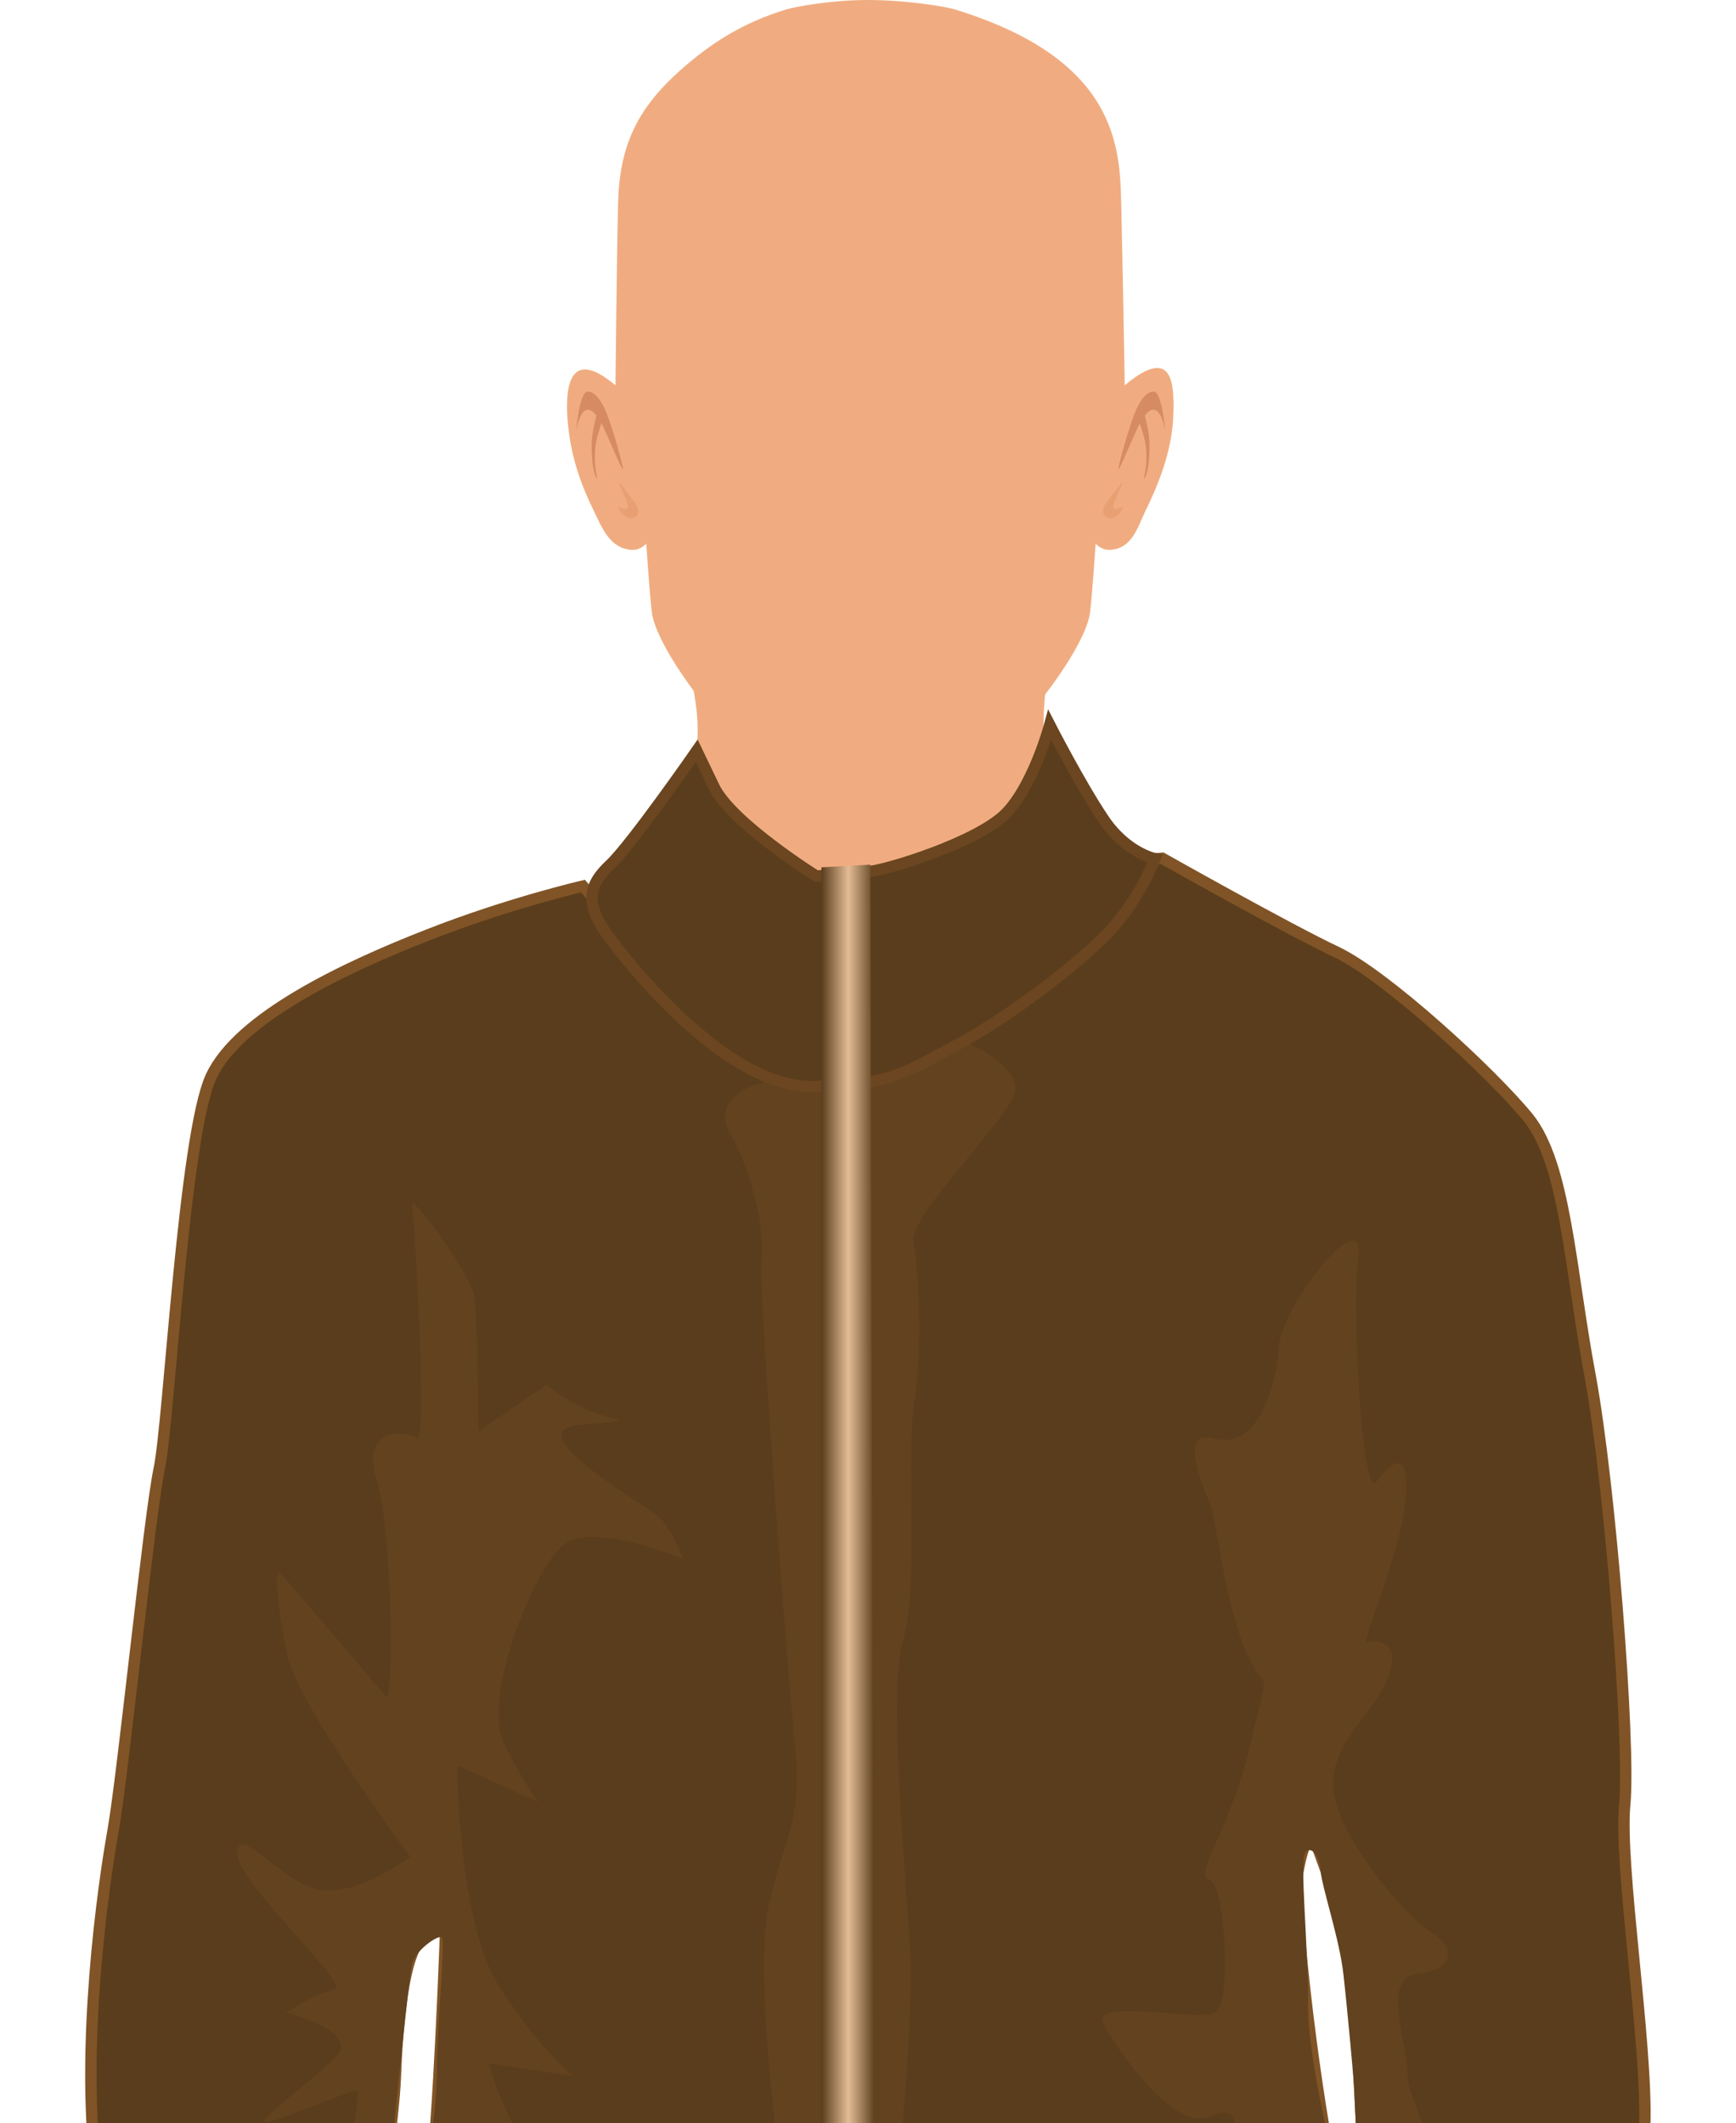 <?xml version="1.0" encoding="utf-8"?>
<!-- Generator: Adobe Illustrator 23.0.6, SVG Export Plug-In . SVG Version: 6.00 Build 0)  -->
<svg version="1.1" id="Capa_1" xmlns="http://www.w3.org/2000/svg" xmlns:xlink="http://www.w3.org/1999/xlink" x="0px" y="0px"
	 viewBox="0 0 152.79 186.83" style="enable-background:new 0 0 152.79 186.83;" xml:space="preserve">
<style type="text/css">
	.st0{fill:#F0AC80;}
	.st1{fill-rule:evenodd;clip-rule:evenodd;fill:#D68B62;}
	.st2{fill-rule:evenodd;clip-rule:evenodd;fill:#E8A073;}
	.st3{fill:#BFE9FF;}
	.st4{fill:#A8E1FF;}
	.st5{fill:#A3DEFF;}
	.st6{fill:#B0E3FF;}
	.st7{fill:#FF5955;}
	.st8{fill:#FF0000;}
	.st9{fill:#3A8A00;}
	.st10{fill:#417400;}
	.st11{fill:#4D4D4D;}
	.st12{fill:#333333;}
	.st13{fill:#1B1464;}
	.st14{fill:#271D91;}
	.st15{fill:#B2B2B2;stroke:#B2B2B2;stroke-width:0.25;}
	.st16{fill:#8C8C8C;stroke:#5A3D1C;stroke-width:0.25;}
	.st17{fill:#A6A6A6;}
	.st18{fill:#FFFFFF;stroke:#B2B2B2;stroke-width:0.25;}
	.st19{fill:#EBEBEB;}
	.st20{stroke:#000000;stroke-width:0.25;}
	.st21{fill:#8C8C8C;stroke:#003642;stroke-width:0.25;}
	.st22{fill:#7A7A7A;}
	.st23{fill:#666666;stroke:#666666;stroke-width:0.25;}
	.st24{fill:#141414;}
	.st25{fill:#FFFFFF;stroke:#B2B2B2;}
	.st26{fill:#EDEDED;}
	.st27{fill:#694721;}
	.st28{fill:#5A3D1C;}
	.st29{fill:#006631;}
	.st30{fill:#00592B;}
	.st31{fill:#035B73;stroke:#003642;stroke-width:0.25;}
	.st32{fill:#02495C;stroke:#003642;stroke-width:0.25;}
	.st33{fill:#02495C;}
	.st34{fill:#820000;stroke:#730000;}
	.st35{fill:#5C0000;stroke:#5A3D1C;stroke-width:0.25;}
	.st36{fill:#780000;}
	.st37{fill:#006B33;stroke:#003642;stroke-width:0.25;}
	.st38{fill:#00592B;stroke:#003642;stroke-width:0.25;}
	.st39{fill:#DB8C3D;stroke:#003642;stroke-width:0.25;}
	.st40{fill:#C2803D;}
	.st41{fill:#DB6D00;stroke:#003642;stroke-width:0.25;}
	.st42{fill:#3F3F3F;stroke:#3F3F3F;stroke-width:0.25;}
	.st43{stroke:#3F3F3F;stroke-width:0.25;}
	.st44{fill:#262626;}
	.st45{fill:#5A3D1C;stroke:#003642;stroke-width:0.25;}
	.st46{fill:#52361A;}
	.st47{fill:#422C15;stroke:#003642;stroke-width:0.25;}
	.st48{fill:#FFFFFF;stroke:#E8E8E8;}
	.st49{fill:#E3E3E3;}
	.st50{fill:#B2B2B2;}
	.st51{fill:#FFBF00;}
	.st52{fill:#F5B700;}
	.st53{fill:#EBAF00;stroke:#D19D00;stroke-width:0.25;}
	.st54{fill:#D010B1;}
	.st55{fill:#A60D8C;}
	.st56{fill:#00A33D;}
	.st57{fill:#008033;}
	.st58{fill:#00D4FF;}
	.st59{fill:#00ABFF;}
	.st60{fill:#0A0A0A;stroke:#000000;}
	.st61{fill:#666666;stroke:#000000;stroke-width:0.25;}
	.st62{stroke:#000000;}
	.st63{fill:#00B800;}
	.st64{fill:#009C00;}
	.st65{fill:#3F3F3F;}
	.st66{fill:#73A334;stroke:#8CC63F;stroke-width:0.1;}
	.st67{fill:#8CC63F;stroke:#8CC63F;stroke-width:0.1;}
	.st68{fill:#545454;}
	.st69{fill:#7558A4;}
	.st70{fill:#7536D1;}
	.st71{fill:#E2BB95;stroke:#D5AF8C;}
	.st72{fill:#D5AF8C;}
	.st73{fill:#E2BB95;stroke:#D5AF8C;stroke-width:0.5;}
	.st74{fill:#9E2231;}
	.st75{fill:#B72837;}
	.st76{fill:#FFE085;}
	.st77{fill:#EBCE7A;}
	.st78{fill:url(#SVGID_1_);}
	.st79{fill:url(#SVGID_2_);}
	.st80{fill:url(#SVGID_3_);}
	.st81{fill:#D00204;}
	.st82{fill:#D10507;}
	.st83{fill:#D3090B;}
	.st84{fill:#D40C0E;}
	.st85{fill:#D51012;}
	.st86{fill:#D71315;}
	.st87{fill:#D81718;}
	.st88{fill:#D91A1C;}
	.st89{fill:#DB1E1F;}
	.st90{fill:#DC2122;}
	.st91{fill:#DD2526;}
	.st92{fill:#DF2829;}
	.st93{fill:#E02C2D;}
	.st94{fill:#E22F30;}
	.st95{fill:#E33333;}
	.st96{fill:#E43637;}
	.st97{fill:#E63A3A;}
	.st98{fill:#E73D3E;}
	.st99{fill:#E84141;}
	.st100{fill:#EA4444;}
	.st101{fill:#EB4848;}
	.st102{fill:#EC4B4B;}
	.st103{fill:#EE4F4E;}
	.st104{fill:#EF5252;}
	.st105{fill:#F05655;}
	.st106{fill:#F25A59;}
	.st107{fill:#F35D5C;}
	.st108{fill:#047A04;}
	.st109{fill:#57B328;}
	.st110{fill:#507F29;}
	.st111{fill:#DDBB06;}
	.st112{fill:#A80000;}
	.st113{fill:#9E0000;}
	.st114{fill:#8F0000;stroke:#610000;stroke-width:0.25;}
	.st115{fill:#5A3D1C;stroke:#805426;}
	.st116{fill:#63421F;}
	.st117{fill:#5A3D1C;stroke:#6B4620;}
	.st118{fill:url(#SVGID_4_);}
	.st119{fill:#171717;stroke:#000000;}
	.st120{fill:#212121;}
	.st121{fill:url(#SVGID_5_);}
	.st122{fill:#3F3F3F;stroke:#3F3F3F;}
	.st123{fill:#8C8C8C;stroke:#3F3F3F;}
	.st124{fill:#808080;}
	.st125{fill:url(#SVGID_6_);}
	.st126{fill:none;}
	.st127{fill:#D4D4D4;}
	.st128{fill:#D4D4D4;stroke:#B8B8B8;stroke-width:0.5;}
	.st129{fill:#D4D4D4;stroke:#B8B8B8;stroke-width:0.2;}
	.st130{fill:#C7C7C7;}
	.st131{fill:#DBF8FF;stroke:#7DBDCC;stroke-width:0.25;}
	.st132{fill:#C2F3FF;}
	.st133{fill:#F2F2F2;}
	.st134{fill:url(#SVGID_7_);stroke:#000000;}
	.st135{fill:#42210B;stroke:#000000;}
	.st136{fill:#C69C6D;stroke:#000000;}
	.st137{fill:#93278F;stroke:#000000;}
	.st138{fill:#589F3E;}
	.st139{fill:#4D8F39;}
	.st140{fill:#963528;}
	.st141{fill:#AC3A2D;}
	.st142{fill:#211915;}
	.st143{fill:#444242;}
	.st144{fill:#1A1A1A;}
	.st145{fill:#FFFFFF;}
	.st146{fill:#2E2E2E;}
	.st147{fill:#363636;}
	.st148{fill:#666666;}
	.st149{fill:#C69C6D;}
	.st150{fill:#B38D62;}
	.st151{fill:#A67C52;}
	.st152{fill:#8C6239;}
	.st153{fill:#9E10D2;}
	.st154{fill:#8210D2;}
	.st155{fill:#6B6B6B;}
	.st156{fill:#008C08;}
	.st157{fill:#00A308;}
	.st158{fill:#EC2024;}
	.st159{fill:#E31E26;}
	.st160{fill:#BED63A;}
	.st161{fill:#EC1C24;}
	.st162{fill:#00ADEE;}
	.st163{fill:#2E3191;}
</style>
<g>
	<g>
		<path class="st0" d="M100.48,80.46c-3.81-1.97-4.62-8.98-5.47-9.52c-5.53-3.48-2.21-13.48-1.8-17.48h-1.01H60.45h-1.01
			c0.4,4,5.05,14-1.54,17.48c-0.62,0.33,3.65,8.34,4.59,12.52c1.42,6.34-10.84,11.56-12,12c0.3,0.39-11.2-0.32-7.19,5.73
			c1.84,2.78,2.7,5.47,5.05,7.78c2.43,2.38,5.21,4.34,8.26,5.68c3.67,1.61,7.6,2.4,11.55,2.64c2.7,0.17,5.44,0.14,8.16-0.08
			c2.72,0.23,5.46,0.25,8.16,0.08c3.95-0.25,7.88-1.03,11.55-2.64c3.05-1.34,5.83-3.3,8.26-5.68c2.36-2.31,3.12-5,4.97-7.78
			c4.01-6.06,8.39-17.43,8.69-17.82C116.77,82.98,103.47,82.01,100.48,80.46z"/>
		<path class="st0" d="M98.99,33.91c0,0-0.19-11.41-0.31-16.03C98.56,12.89,98.3,5.21,84.04,0.83c-0.8-0.25-4.33-0.84-7.76-0.83
			c-3.21,0.01-6.33,0.6-7.08,0.83c-3.78,1.16-6.57,2.9-9.35,5.38c-3.8,3.38-5.33,6.68-5.45,11.67c-0.12,4.62-0.23,16.03-0.23,16.03
			c-4.37-3.68-4.41,0.8-4.2,3.23c0.29,3.3,1.29,5.77,2.3,7.83c0.67,1.37,1.38,3.34,3.37,3.42c0.75,0.03,1.24-0.55,1.24-0.55
			s0.32,4.75,0.49,6.06c0.51,3.9,9.13,14.86,13.98,15.83c1.47,0.29,9.06,0.3,10.43,0.04c4.79-0.93,13.64-11.86,14.16-15.87
			c0.17-1.31,0.49-6.06,0.49-6.06s0.49,0.58,1.24,0.55c1.99-0.08,2.47-2.05,3.14-3.42c1.01-2.05,2.38-5.21,2.46-8.53
			C103.33,34.06,103.37,30.23,98.99,33.91z"/>
		<g>
			<g>
				<path class="st1" d="M54.82,41.31c0.11-0.01-0.87-3.58-1.45-5c-0.63-1.54-1.27-1.87-1.66-1.85c-0.74,0.04-1,3.47-1,3.47
					s0.54-3.68,2.2-0.72C53.36,38.03,54.69,41.32,54.82,41.31z"/>
				<path class="st1" d="M52.21,37.83c0.05-0.24,0.3-1.65,0.5-1.66c0.24-0.01,0.24,1.01,0.19,1.17c-0.16,0.5-0.32,1-0.43,1.54
					c-0.11,0.56-0.12,1.1-0.11,1.68c0.01,0.51,0.12,1.11,0.22,1.6c-0.39-0.38-0.49-1.9-0.5-2.47
					C52.06,38.71,52.11,38.39,52.21,37.83z"/>
				<path class="st2" d="M55.18,44.18c-0.03-0.09-0.56-1.27-0.6-1.36c-0.38-0.87,0.43,0.25,0.51,0.35c0.4,0.56,0.69,0.87,0.97,1.35
					c0.24,0.41,0.12,1.04-0.43,1.1c-0.46,0.05-1.04-0.39-1.23-1.04C54.36,44.49,55.59,45.31,55.18,44.18z"/>
			</g>
			<g>
				<path class="st1" d="M98.44,41.31c-0.11-0.01,0.87-3.58,1.45-5c0.63-1.54,1.27-1.88,1.66-1.85c0.74,0.04,1,3.47,1,3.47
					s-0.54-3.68-2.2-0.73C99.89,38.03,98.57,41.32,98.44,41.31z"/>
				<path class="st1" d="M101.04,37.83c-0.05-0.24-0.3-1.65-0.5-1.66c-0.24-0.01-0.24,1.01-0.19,1.17c0.16,0.5,0.32,1,0.43,1.54
					c0.11,0.56,0.12,1.1,0.11,1.68c-0.01,0.51-0.12,1.11-0.22,1.6c0.39-0.38,0.49-1.9,0.5-2.47
					C101.19,38.71,101.14,38.39,101.04,37.83z"/>
				<path class="st2" d="M98.08,44.18c0.03-0.09,0.56-1.27,0.6-1.36c0.38-0.87-0.43,0.25-0.51,0.35c-0.4,0.56-0.69,0.87-0.97,1.35
					c-0.24,0.41-0.12,1.04,0.43,1.1c0.46,0.05,1.04-0.39,1.24-1.04C98.89,44.49,97.67,45.31,98.08,44.18z"/>
			</g>
		</g>
	</g>
	<g>
		<path class="st115" d="M51.3,77.98c0,0-6.59,1.52-13.69,4.32c-7.11,2.78-16.61,7.21-19.03,12.44c-2.4,5.17-3.69,30.31-4.56,34.49
			c-0.89,4.18-3.17,26.75-4.06,31.83c-0.91,5.07-2.81,18.77-1.54,29.55c1.27,10.78,0.38,34.11,0.77,36.4
			c0.38,2.27,0.25,1.65,0.12,3.55c-0.12,1.89,0.38,3.54,0.38,3.54l0.64,1.15l16.11,0.63l1.89-3.19c0,0,4.57-26.88,4.7-31.7
			c0.13-4.82,1.64-14.47,1.77-18.27c0.14-3.8,0.63-11.28,2.54-12.3c1.9-1.02,1.9-1.02,1.9-1.02s-0.65,18.52-1.39,22.34
			c-0.77,3.8-3.3,11.89-3.42,14.95c-0.13,3.04-1.01,18.02-1.39,23.73c-0.38,5.7-0.38,6.72-0.38,6.72l52.76-1.4
			c0,0,32.73-1.51,33.11-1.51c0.39,0,2.66-12.57,2.53-16.37c-0.12-3.8-2.29-20.55-3.68-26.25c-1.4-5.72-3.67-23.72-3.17-26.77
			c0.51-3.04,1.26-3.54,1.26-3.54s3.81,9.62,3.81,13.18c0,3.57,1.02,19.53,0.89,21.95c-0.13,2.42,1.01,20.55,2.28,23.85
			c1.26,3.28,3.17,8.5,3.03,9.25c-0.12,0.77-0.25,6.35,0.13,6.35c0.38,0,17.13,1.76,17.51,1.76c0.37,0,0.12-7.48,0.12-8.12
			c0-0.64,1.27-35.24,1.52-42.48c0.24-7.23-2.29-22.96-1.76-28.28c0.5-5.34-1.29-28.17-3.05-37.69c-1.78-9.5-2.16-18.63-5.44-22.7
			c-3.3-4.04-12.57-12.54-16.87-14.58c-4.32-2.04-15.35-8.26-15.35-8.26l-1.59,0.14c0,0-34.8,15.4-39.56,11.74
			C56.37,83.77,51.3,77.98,51.3,77.98z"/>
		<path class="st116" d="M72.18,95.66c0,0-2.88-0.5-4.22-0.5c-1.35,0-5.58,1.44-3.64,4.74c1.96,3.27,3.05,8.86,2.7,10.98
			c-0.32,2.1,2.29,36.28,2.96,42.96c0.69,6.68-1.17,8.28-2.36,14.05c-1.19,5.74,0.77,21.05,1.52,27.05c0.77,5.99-1,19.36-0.08,25.27
			c0.92,5.91,0.51,12.19,0.51,12.19l-0.09,0.5l-0.07,3.47l9.97-0.42c0,0,4.82-2.03,3.38-6.33c-1.44-4.32-2.2-6.43-2.37-10.07
			c-0.16-3.63-3.63-20.38-2.19-25.27c1.44-4.91,2.03-17.35,1.94-21.57c-0.08-4.23-2.11-23.67-0.67-28.33
			c1.44-4.65,0.24-16.41,1.01-21.05c0.76-4.64,0.33-12.08-0.09-14.12c-0.42-2.03,7.96-10.4,8.88-12.86
			c0.92-2.44-4.56-5.03-4.91-4.65c-0.34,0.39-4.14,2.46-5.16,2.96C78.19,95.16,72.18,95.66,72.18,95.66z"/>
		<path class="st116" d="M34.31,234.25c0,0-1.61,1.02-1.44-4.07c0.17-5.07,0.67-24.69,2.62-31.03c1.95-6.35,2.97-13.18,2.97-17.07
			c0-3.89,0.76-11.34,0.42-11.58c-0.34-0.26-2.38,1.19-2.63,2.38c-0.25,1.17-1.44,12.86-1.68,15.3c-0.25,2.46-1.27,11.41-1.27,13.28
			c0,1.86-1.52,10.39-1.69,12.43c-0.17,2.03-1.86,12.01-2.2,14.03c-0.33,2.03-1.45,6.68-2.12,7.62c-0.67,0.92-1.19-2.8-2.78-2.8
			c-1.61,0,0.16-2.01,0.16-2.01l-2.02-2.98l4.32-3.7l0.67-10.5l-5.83,3.72c0,0-0.34-1.86,2.78-4.64c3.13-2.8,4.32-4.24,4.49-7.87
			c0.16-3.63,2.6-20.55,2.43-20.8c-0.17-0.25-7.68,3.03-8.19,2.78c-0.51-0.25,4.05-3.55,6.25-5.74c2.21-2.21-4.39-3.89-4.39-3.89
			s2.62-1.69,4.23-2.04c1.6-0.33-8.79-9.55-8.53-12.08c0.25-2.53,4.22,3.12,7.61,3.37c3.37,0.27,7.61-2.96,7.61-2.96
			s-9.89-13.35-10.82-17.76c-0.93-4.4-1.02-7.28-0.76-7.28c0.25,0,8.79,10.25,9.46,10.92c0.67,0.67,0.6-14.44-0.85-19.11
			c-1.44-4.64,2.63-4.3,3.56-3.62c0.93,0.66-0.18-18.87-0.43-20.4c-0.25-1.51,4.99,5.76,5.42,7.72c0.41,1.94,0.41,12.09,0.41,12.09
			l6-4.07c0,0,2.04,1.61,4.32,2.46c2.28,0.84,3.64,0.52-1.6,1.09c-5.25,0.59,5.91,6.94,7.09,7.96c1.19,1,2.21,3.8,2.21,3.8
			s-7.95-3.38-10.58-1.19c-2.62,2.21-7.18,13.53-5.14,17.5c2.01,3.99,3.03,5.09,3.03,5.09l-7.18-3.23c0,0,0.09,13.62,3.55,19.21
			c3.46,5.56,6.68,8.12,6.68,8.12l-7.45-1.11c0,0,1.7,6.67,6.09,10.49c4.4,3.8,3.81,5.32,0.92,4.72c-2.87-0.58-7.18-2.36-3.12,1.36
			c4.06,3.72,1.7,7.02-0.08,8.46c-1.78,1.42-6.42,8.19-6.42,8.19s8.03,0.52,11.33,0.34c3.29-0.17,2.53,1.86-0.93,3.98
			c-3.48,2.11-9.05,8.71-9.48,9.3c-0.42,0.58,4.15,3.88,5.92,4.05C49.02,232.63,34.31,234.25,34.31,234.25z"/>
		<path class="st116" d="M119.79,231.97c0,0,1.26-8.71,1.26-10.23c0-1.54-0.25-10.08-0.85-13.21c-0.58-3.13-1.77-12.34-2.19-15.14
			c-0.43-2.77-2.88-11.59-2.88-16.98c0-5.43-0.76-12.68-0.26-13.37c0.52-0.67,1.28,0.27,1.36,1.61c0.09,1.34,1.69,6.08,2.01,9.13
			c0.35,3.05,0.94,9.63,0.94,9.9c0,0.25,0.68,14.62,0.68,15.99c0,1.34,1.1,13.94,1.87,18.51c0.75,4.57,3.04,8.12,3.04,10.65
			c0,2.53,1.27,7.77,1.27,7.77s3.54-0.85,3.8-2.03c0.26-1.17-0.5-2.79-0.5-2.79s2.46-0.94,0.35-4.32c-2.13-3.37-2.38-3.63-2.88-4.99
			c-0.52-1.34-2.46-6.33-0.27-8.61c2.2-2.28,1.71-3.3-0.41-6.1c-2.11-2.78,0.09-12.68-0.42-17.57c-0.51-4.92-1.85-5.51-1.85-7.95
			c0-2.46-2.38-8.12,0.92-8.54c3.3-0.42,3.39-2.3,1.1-3.72c-2.29-1.44-8.29-8.54-8.53-12.61c-0.26-4.05,3.46-6.35,4.81-9.73
			c1.36-3.38-1.27-3.3-1.85-3.13c-0.59,0.17,2.87-7.45,3.37-12.34c0.51-4.89-1.25-3.55-2.54-1.78c-1.25,1.78-2.19-15.04-1.59-19.85
			c0.6-4.82-6.77,4.29-7.02,8.11c-0.25,3.81-2.03,8.96-5.59,7.94c-3.55-1.02-0.76,4.92-0.32,6.08c0.41,1.19,1.25,8.71,3.12,12.86
			c1.87,4.15,2.02,0.35,0.33,7.87c-1.69,7.52-5.06,11.49-3.63,12.01c1.43,0.5,1.94,10.72,0.59,11.66
			c-1.36,0.92-11.24-1.36-9.89,1.09c1.34,2.46,6.25,9.48,9.3,8.12c3.04-1.35,2.71,1.27,0.85,6.35c-1.86,5.06,3.03,7.6,3.64,11.22
			c0.58,3.65-3.73,6.02-2.97,8.38c0.77,2.36,7.02,13.78,1.7,13.45c-5.33-0.34-7.53-0.27-12.01,0.4c-4.48,0.69-11.58,1.88-6.84,3.15
			c4.72,1.27-0.43,2.44-0.09,2.44C91.05,231.7,119.79,231.97,119.79,231.97z"/>
		<path class="st117" d="M71.85,77.1c0,0-7.49-4.69-9.01-7.86c-1.52-3.17-1.52-3.17-1.52-3.17s-5.72,8.23-7.61,10.02
			c-1.9,1.78-2.41,3.41,0.13,6.71c2.53,3.3,10.51,12.93,17.74,12.82c7.24-0.14,8.5-1.52,12.44-3.55c3.93-2.04,10.15-6.6,13.18-9.65
			c3.05-3.03,4.45-6.85,4.45-6.85s-2.55-0.5-4.56-3.54c-2.04-3.04-4.7-8.23-4.7-8.23s-1.39,5.19-3.8,7.73
			c-2.42,2.54-10.52,5.07-12.3,5.2C74.51,76.86,71.85,77.1,71.85,77.1z"/>
		<linearGradient id="SVGID_1_" gradientUnits="userSpaceOnUse" x1="72.296" y1="162.775" x2="77.046" y2="162.775">
			<stop  offset="0" style="stop-color:#5A3D1C"/>
			<stop  offset="0.5" style="stop-color:#E4BC96"/>
			<stop  offset="1" style="stop-color:#5A3D1C"/>
		</linearGradient>
		<polygon class="st78" points="72.3,76.33 72.3,249.08 77.05,249.46 76.6,76.09 		"/>
	</g>
</g>
</svg>
